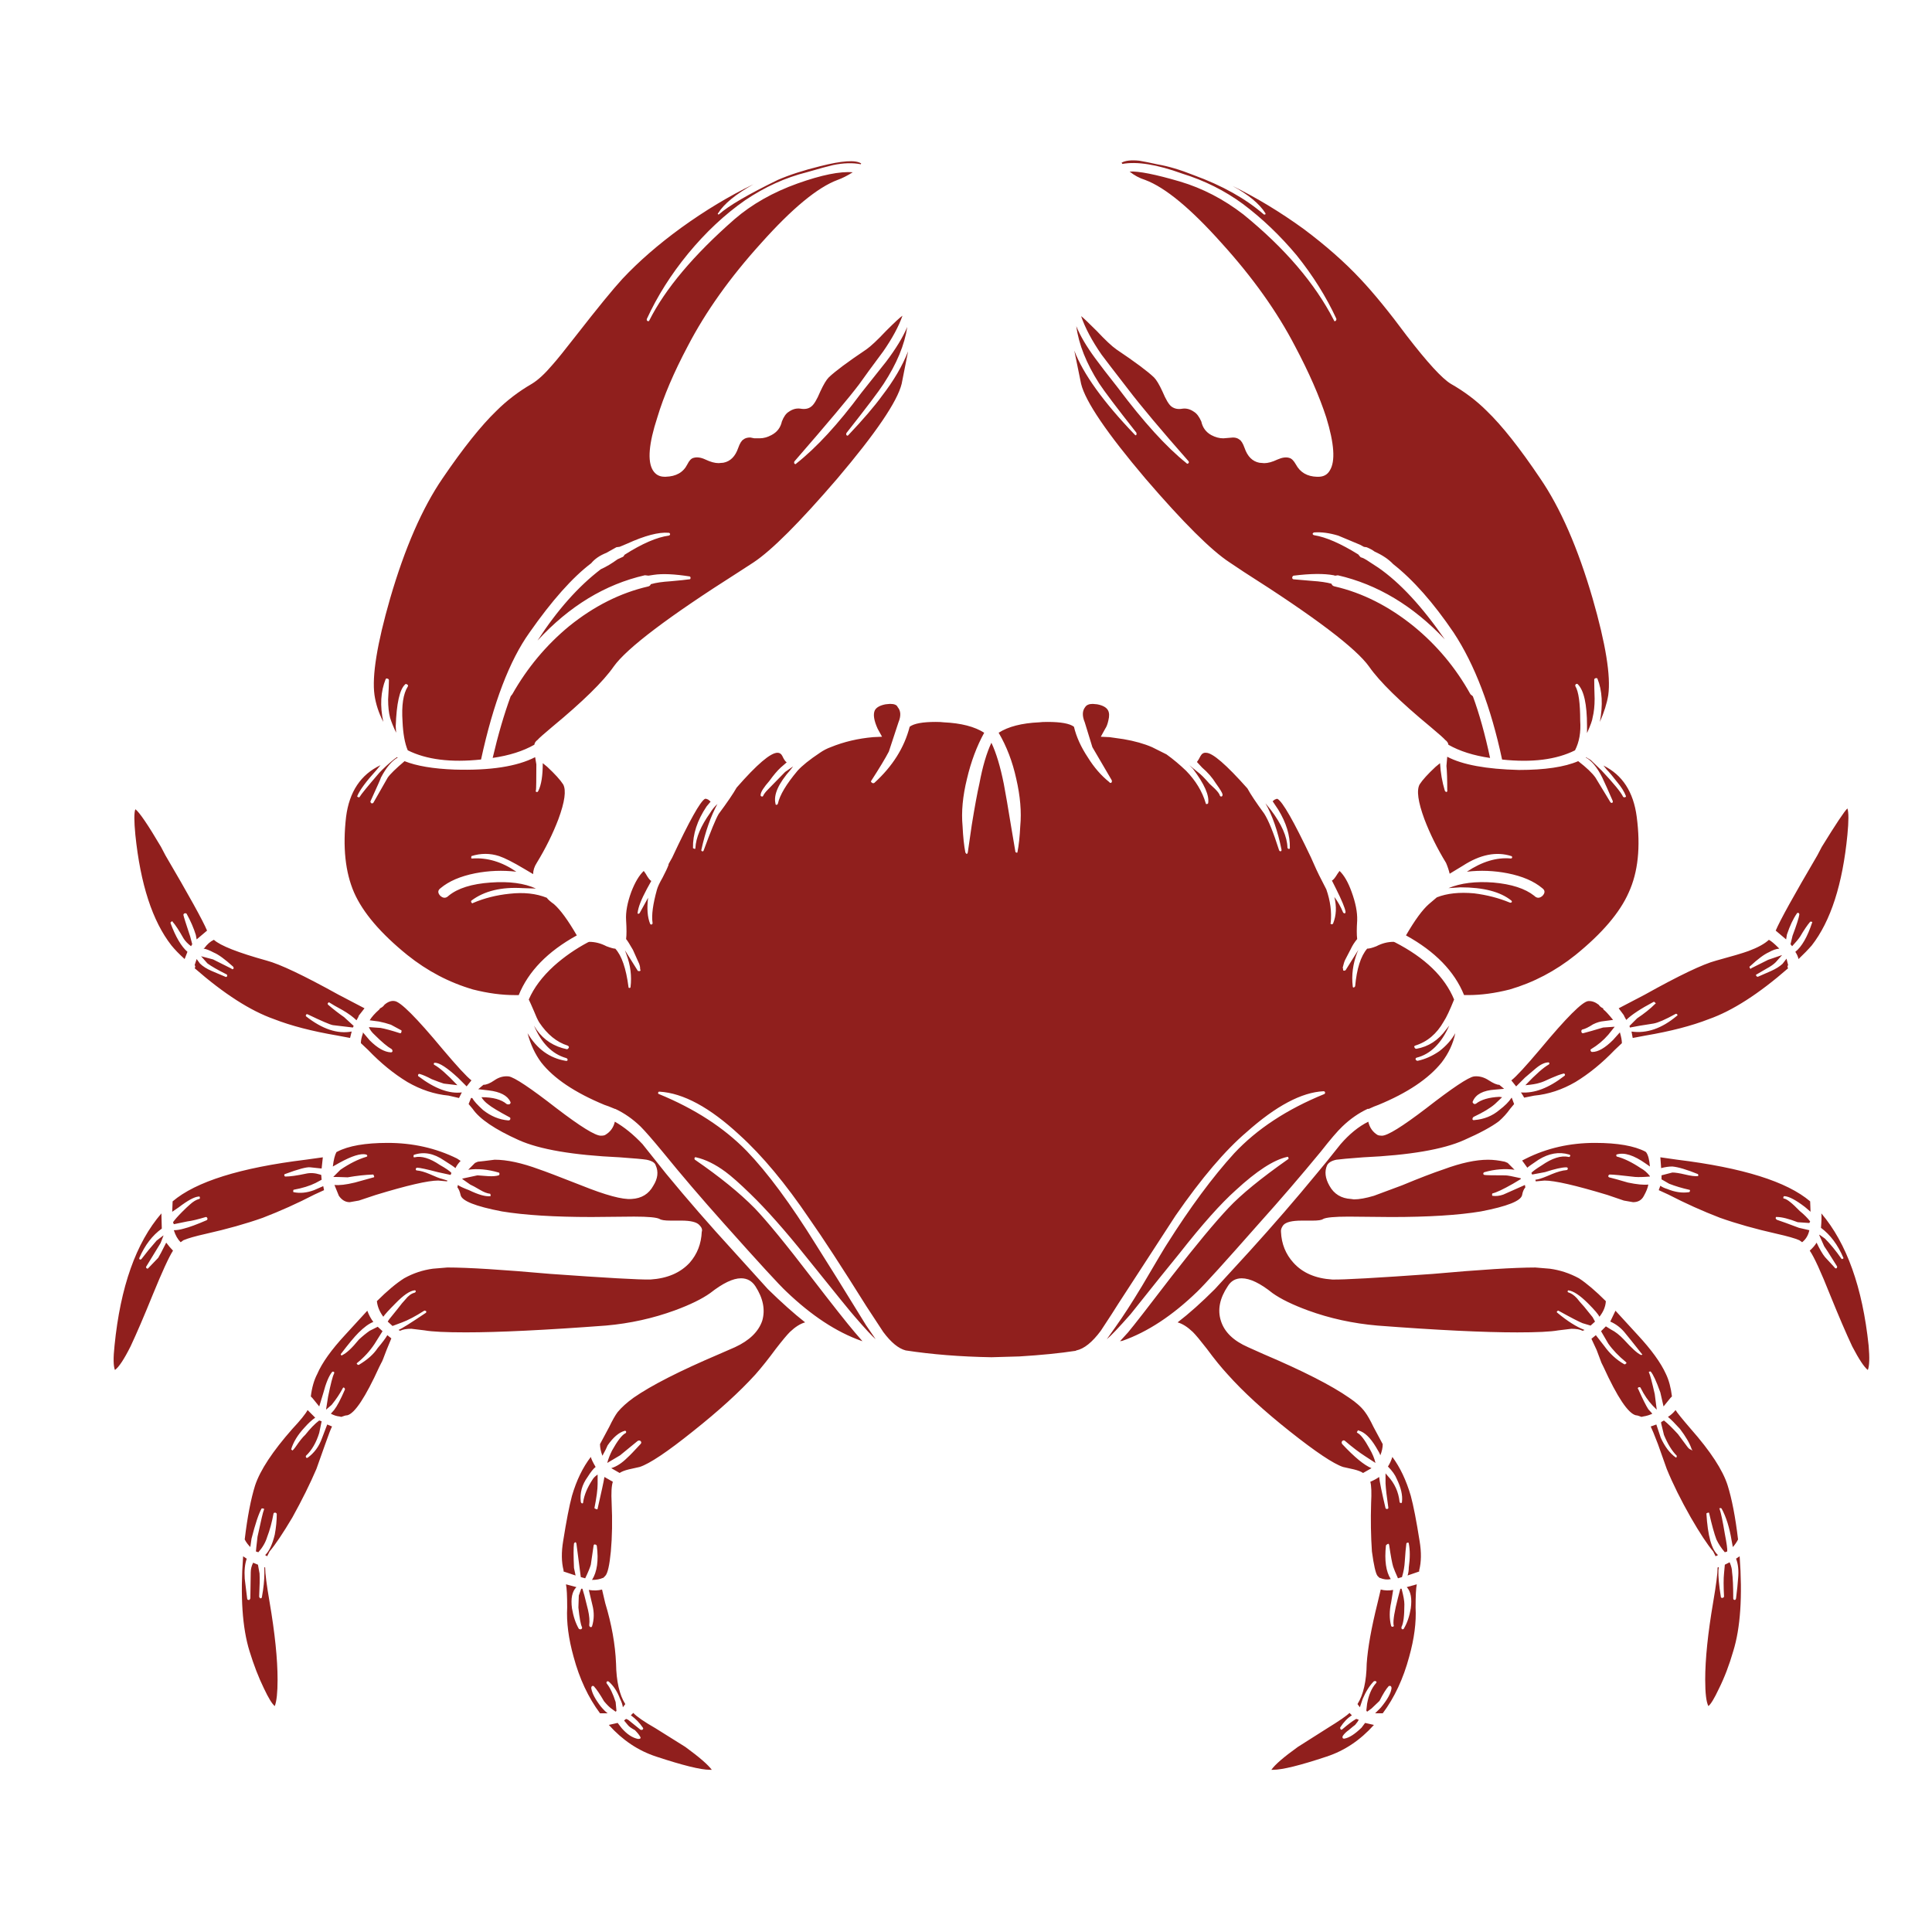 <?xml version="1.0" encoding="utf-8"?>
<!-- Generator: Adobe Illustrator 16.0.0, SVG Export Plug-In . SVG Version: 6.00 Build 0)  -->
<!DOCTYPE svg PUBLIC "-//W3C//DTD SVG 1.1//EN" "http://www.w3.org/Graphics/SVG/1.1/DTD/svg11.dtd">
<svg version="1.1" id="Layer_1" xmlns="http://www.w3.org/2000/svg" xmlns:xlink="http://www.w3.org/1999/xlink" x="0px" y="0px"
	 width="300px" height="300px" viewBox="0 0 300 300" enable-background="new 0 0 300 300" xml:space="preserve">
<g>
	<path fill-rule="evenodd" clip-rule="evenodd" fill="#901F1D" d="M174.156,25.263c0.58-0.331,1.492-0.435,2.737-0.311
		c0.746,0.126,1.678,0.311,2.8,0.561c1.7,0.291,3.585,0.85,5.658,1.679c4.438,1.618,8.067,3.649,10.887,6.097
		c0.04,0.04,0.123,0.04,0.248,0c0.041-0.083,0.041-0.145,0-0.188c-0.912-1.451-2.612-2.861-5.1-4.229
		c3.73,1.825,7.403,4.043,11.01,6.655c3.44,2.571,6.386,5.163,8.831,7.775c2.073,2.197,4.479,5.142,7.214,8.832
		c3.195,4.147,5.475,6.635,6.843,7.465c2.116,1.201,3.983,2.611,5.599,4.229c2.364,2.281,5.121,5.764,8.272,10.45
		c3.151,4.603,5.868,10.823,8.148,18.66c2.032,7.048,2.839,12.046,2.427,14.99c-0.208,1.286-0.644,2.676-1.306,4.167
		c0.496-2.612,0.373-4.851-0.375-6.717c-0.041-0.082-0.146-0.104-0.311-0.063c-0.125,0.042-0.187,0.124-0.187,0.248
		c0,0.707,0.022,1.681,0.062,2.924c0,1.119-0.104,2.095-0.311,2.923c-0.041,0.416-0.332,1.223-0.871,2.426v-1.12
		c0-3.358-0.476-5.515-1.431-6.468c-0.083-0.084-0.186-0.084-0.311,0c-0.084,0.083-0.104,0.185-0.063,0.311
		c0.498,0.829,0.746,2.612,0.746,5.35c0.127,1.783-0.145,3.315-0.807,4.603c-2.903,1.45-6.678,1.927-11.321,1.429
		c-1.742-8.168-4.251-14.741-7.525-19.716c-3.151-4.645-6.284-8.19-9.393-10.636c-0.705-0.747-1.66-1.39-2.862-1.929
		c-0.332-0.248-0.746-0.477-1.244-0.684l-0.434-0.063l-0.562-0.311c-1.783-0.745-2.923-1.223-3.421-1.431
		c-1.369-0.415-2.612-0.579-3.731-0.497c-0.084,0-0.166,0.061-0.25,0.185c0,0.126,0.084,0.208,0.25,0.25
		c1.823,0.29,4.104,1.285,6.842,2.985c0.123,0.166,0.249,0.312,0.372,0.436c0.333,0.082,0.768,0.311,1.307,0.683l1.433,0.934
		c3.357,2.323,6.799,6.034,10.323,11.134c-4.935-5.224-10.47-8.541-16.607-9.952l-0.435,0.062l-0.188-0.062
		c-1.534-0.291-3.627-0.27-6.28,0.062c-0.125,0.084-0.187,0.188-0.187,0.312c0,0.125,0.062,0.207,0.187,0.249
		c0.456,0.042,1.429,0.125,2.924,0.25c1.244,0.082,2.239,0.228,2.984,0.434c0.083,0.25,0.271,0.396,0.561,0.436
		c4.271,0.995,8.334,3.049,12.191,6.159c3.606,2.943,6.551,6.467,8.833,10.573l0.373,0.312c0.994,2.694,1.885,5.888,2.673,9.578
		c-2.569-0.373-4.727-1.057-6.469-2.051c-0.04-0.291-0.206-0.54-0.497-0.748c-0.209-0.248-0.953-0.913-2.238-1.99
		c-4.769-3.94-7.963-7.07-9.58-9.392c-2.032-2.861-8.499-7.755-19.405-14.679l-2.239-1.494c-2.86-1.866-7.217-6.198-13.063-12.999
		c-6.012-7.091-9.349-12.006-10.015-14.741l-1.056-5.164c1.367,3.608,4.498,7.962,9.392,13.062c0.123,0.124,0.206,0.124,0.25,0
		c0.04-0.083,0.04-0.186,0-0.31c-3.07-3.899-4.997-6.449-5.785-7.651c-1.99-3.11-3.173-6.075-3.546-8.894
		c0.581,1.451,1.556,3.11,2.923,4.976c0.789,1.078,1.97,2.612,3.546,4.604c3.98,5.307,7.526,9.205,10.638,11.693
		c0.083,0.125,0.184,0.125,0.311,0c0.084-0.083,0.084-0.186,0-0.311c-4.273-4.851-7.401-8.583-9.393-11.196
		c-2.28-2.944-3.649-4.727-4.106-5.349c-1.491-2.157-2.55-4.146-3.173-5.971c0.25,0.165,1.059,0.933,2.428,2.3
		c1.326,1.411,2.341,2.364,3.047,2.861c2.903,1.949,4.852,3.4,5.847,4.354c0.372,0.375,0.81,1.1,1.306,2.177
		c0.539,1.286,1.017,2.074,1.431,2.364c0.458,0.331,1.018,0.435,1.682,0.312c0.622-0.083,1.222,0.082,1.804,0.497
		c0.414,0.248,0.786,0.747,1.119,1.492c0.206,0.954,0.724,1.66,1.556,2.115c0.621,0.333,1.242,0.499,1.865,0.499l1.492-0.125
		c0.414,0,0.745,0.105,0.995,0.311c0.289,0.167,0.561,0.602,0.809,1.307c0.456,1.327,1.225,2.094,2.303,2.301l0.746,0.063
		c0.578,0,1.264-0.186,2.051-0.561c0.749-0.331,1.369-0.414,1.866-0.247c0.333,0.083,0.665,0.414,0.995,0.995
		c0.664,1.245,1.763,1.887,3.296,1.928h0.189c0.828,0,1.429-0.332,1.801-0.995c0.872-1.411,0.687-4.147-0.557-8.211
		c-1.078-3.317-2.695-7.007-4.853-11.071c-2.778-5.35-6.573-10.679-11.384-15.986c-4.81-5.39-8.771-8.665-11.879-9.827
		c-0.912-0.29-1.721-0.726-2.427-1.306c1.409-0.084,4.021,0.435,7.839,1.555c3.482,1.037,6.759,2.736,9.826,5.101
		c6.428,5.224,11.113,10.697,14.056,16.42c0.043,0.166,0.127,0.207,0.25,0.124c0.125-0.082,0.166-0.206,0.125-0.373
		c-1.576-3.399-3.629-6.675-6.158-9.828c-2.57-3.067-5.35-5.722-8.334-7.961c-2.82-2.074-5.974-3.649-9.454-4.727
		c-3.899-1.411-6.988-1.909-9.269-1.494L174.156,25.263z M130.058,27.939c-3.111,1.162-7.072,4.437-11.882,9.827
		c-4.81,5.308-8.603,10.637-11.382,15.986c-2.156,4.064-3.732,7.754-4.727,11.071c-1.328,4.064-1.554,6.801-0.686,8.211
		c0.416,0.663,1.016,0.995,1.805,0.995h0.187c1.615-0.042,2.737-0.684,3.359-1.928c0.29-0.581,0.601-0.912,0.934-0.995
		c0.538-0.167,1.16-0.084,1.865,0.247c0.787,0.375,1.47,0.561,2.053,0.561l0.746-0.063c1.078-0.207,1.845-0.974,2.301-2.301
		c0.25-0.706,0.519-1.141,0.811-1.307c0.246-0.206,0.6-0.311,1.056-0.311l0.623,0.125h0.87c0.581,0,1.181-0.166,1.803-0.499
		c0.872-0.455,1.411-1.161,1.617-2.115c0.29-0.746,0.645-1.244,1.057-1.492c0.583-0.415,1.183-0.581,1.806-0.497
		c0.705,0.124,1.264,0.02,1.678-0.312c0.417-0.29,0.892-1.078,1.429-2.364c0.5-1.077,0.934-1.802,1.308-2.177
		c0.995-0.954,2.943-2.404,5.847-4.354c0.704-0.497,1.721-1.451,3.048-2.861c1.328-1.326,2.176-2.115,2.551-2.363
		c-0.583,1.659-1.578,3.504-2.987,5.535c-1.701,2.282-2.943,3.981-3.732,5.102c-1.493,1.989-4.852,5.991-10.076,12.003
		c-0.042,0.126-0.042,0.229,0,0.311c0.123,0.125,0.228,0.125,0.311,0c3.151-2.488,6.509-6.136,10.076-10.947
		c0.789-0.995,2.073-2.611,3.857-4.851c1.534-2.032,2.634-3.836,3.296-5.412c-0.414,2.779-1.637,5.723-3.668,8.834
		c-0.747,1.16-2.676,3.711-5.785,7.649c-0.042,0.125-0.042,0.229,0,0.311c0.123,0.125,0.228,0.125,0.311,0
		c2.279-2.405,4.021-4.436,5.224-6.094c1.824-2.365,3.173-4.666,4.043-6.906l-0.995,5.04c-0.664,2.735-4.001,7.649-10.015,14.741
		c-5.847,6.801-10.179,11.133-13,12.999l-2.303,1.494c-10.905,6.924-17.374,11.818-19.405,14.679
		c-1.617,2.322-4.811,5.452-9.579,9.392c-1.286,1.077-2.033,1.742-2.239,1.99c-0.29,0.208-0.456,0.457-0.498,0.748
		c-1.742,0.995-3.898,1.678-6.469,2.051c0.831-3.565,1.764-6.758,2.798-9.578l0.25-0.312c2.322-4.106,5.266-7.63,8.832-10.573
		c3.856-3.11,7.941-5.164,12.254-6.159c0.207-0.041,0.353-0.166,0.434-0.373h0.063c0.704-0.208,1.701-0.354,2.986-0.436
		c1.41-0.124,2.404-0.229,2.985-0.312c0.083,0,0.123-0.082,0.123-0.249c0-0.083-0.04-0.145-0.123-0.187
		c-2.363-0.373-4.23-0.457-5.598-0.249l-0.81,0.124l-0.559-0.062c-6.18,1.411-11.735,4.791-16.67,10.139
		c3.067-4.727,6.344-8.417,9.826-11.072c0.833-0.373,1.701-0.892,2.614-1.555l0.684-0.311c0.165-0.042,0.291-0.166,0.375-0.373
		c2.735-1.742,5.036-2.737,6.903-2.986c0.123-0.041,0.186-0.124,0.186-0.248c-0.042-0.125-0.125-0.188-0.248-0.188
		c-1.534-0.124-3.67,0.436-6.408,1.68l-1.183,0.497l-0.496,0.063l-1.555,0.871c-1.037,0.415-1.824,0.953-2.362,1.616
		c-2.904,2.198-6.097,5.785-9.581,10.762c-3.11,4.354-5.619,10.927-7.526,19.716c-4.686,0.499-8.481,0.021-11.382-1.429
		c-0.456-1.079-0.727-2.573-0.81-4.48c-0.165-2.487,0.104-4.292,0.81-5.411c0.083-0.125,0.062-0.228-0.062-0.311
		c-0.166-0.125-0.291-0.125-0.374,0c-0.831,0.788-1.306,2.944-1.431,6.47l0.062,0.995c-0.413-0.871-0.724-1.638-0.932-2.303
		c-0.208-0.787-0.311-1.74-0.311-2.861c0.081-1.326,0.125-2.321,0.125-2.985c0-0.125-0.083-0.207-0.25-0.249
		c-0.083-0.042-0.167-0.021-0.25,0.062c-0.787,1.949-0.912,4.167-0.373,6.656c-0.705-1.368-1.161-2.756-1.368-4.167
		c-0.414-2.943,0.395-7.941,2.426-14.99c2.282-7.837,4.997-14.058,8.148-18.66c3.192-4.686,5.971-8.169,8.334-10.45
		c1.617-1.617,3.462-3.028,5.535-4.229c0.956-0.581,2.012-1.556,3.173-2.925c0.705-0.788,1.928-2.301,3.668-4.541
		c3.361-4.313,5.765-7.256,7.218-8.832c2.529-2.695,5.555-5.329,9.081-7.899c3.73-2.695,7.484-4.955,11.257-6.78
		c-2.737,1.534-4.563,3.027-5.474,4.478c-0.083,0.043-0.083,0.104,0,0.188c0.042,0.04,0.083,0.04,0.125,0
		c1.492-1.327,4.541-3.111,9.143-5.35c1.825-0.789,4.001-1.494,6.53-2.116c3.401-0.871,5.538-1.015,6.408-0.434l-0.062,0.124
		c-1.245-0.25-2.676-0.208-4.292,0.124c-0.748,0.167-2.115,0.539-4.105,1.12c-3.318,0.83-6.51,2.28-9.581,4.354
		c-3.151,2.197-6.094,4.955-8.832,8.272c-2.653,3.234-4.788,6.614-6.407,10.137c-0.04,0.126-0.018,0.229,0.065,0.312
		c0.165,0.083,0.268,0.063,0.31-0.062c2.487-4.935,6.905-10.18,13.249-15.737c2.693-2.321,5.95-4.167,9.765-5.535
		c3.732-1.328,6.594-1.908,8.583-1.742C131.549,27.296,130.762,27.689,130.058,27.939z M84.963,119.063
		c1.202,1.119,2.03,2.03,2.486,2.737c0.5,0.912,0.25,2.715-0.745,5.411c-0.872,2.28-1.99,4.541-3.359,6.78
		c-0.373,0.581-0.559,1.161-0.559,1.741l-1.368-0.809c-1.742-1.038-3.05-1.701-3.918-1.991c-1.411-0.456-2.842-0.456-4.292,0
		c-0.083,0.291-0.042,0.416,0.125,0.375c2.323-0.166,4.602,0.518,6.842,2.051c-2.156-0.248-4.292-0.164-6.407,0.25
		c-2.279,0.455-4.063,1.223-5.35,2.3c-0.456,0.332-0.476,0.728-0.062,1.182c0.456,0.417,0.892,0.417,1.306,0
		c1.409-1.161,3.587-1.845,6.531-2.051c2.862-0.208,5.205,0.104,7.028,0.933l-2.052-0.063c-3.317-0.206-5.971,0.437-7.961,1.93
		c-0.083,0.083-0.083,0.187,0,0.311c0.083,0.124,0.165,0.145,0.248,0.063c1.742-0.747,3.629-1.224,5.661-1.432
		c2.198-0.249,4.126-0.041,5.785,0.622c0.165,0.249,0.54,0.581,1.12,0.995c0.995,0.872,2.176,2.488,3.545,4.852
		c-4.52,2.488-7.525,5.578-9.02,9.268h-0.623c-2.031,0-4.188-0.29-6.469-0.871c-3.69-1.076-7.091-2.86-10.199-5.349
		c-4.148-3.359-6.905-6.593-8.274-9.703c-1.368-3.152-1.784-7.071-1.243-11.756c0.498-3.898,2.281-6.573,5.35-8.024l-0.623,0.747
		c-1.617,1.784-2.612,3.13-2.985,4.043c-0.043,0.084,0.02,0.146,0.185,0.187c0.083,0.041,0.146,0.021,0.188-0.063
		c0.207-0.373,1.223-1.616,3.046-3.732c0.622-0.663,1.389-1.369,2.303-2.115l0.436-0.311l0.123,0.063
		c-0.912,0.498-1.784,1.534-2.612,3.11c0,0.082-0.54,1.306-1.618,3.669c-0.042,0.083,0,0.188,0.125,0.312
		c0.125,0.042,0.228,0.021,0.312-0.062l2.237-3.919c0.374-0.54,1.245-1.389,2.612-2.55c1.867,0.745,4.459,1.182,7.775,1.306
		c5.518,0.166,9.684-0.477,12.504-1.929l0.187,1.12c0,2.404-0.02,3.753-0.063,4.043c-0.083,0.124-0.04,0.207,0.125,0.248
		c0.083,0.042,0.166-0.021,0.25-0.186c0.456-0.913,0.684-2.344,0.684-4.292L84.963,119.063z M100.264,135.669
		c0.373,0.663,0.662,1.038,0.87,1.12l-0.686,1.245c-0.869,1.616-1.346,2.84-1.429,3.669c-0.042,0.083-0.022,0.145,0.062,0.187
		c0.125,0,0.208-0.042,0.25-0.124l1.306-2.364c-0.206,1.66-0.105,3.006,0.311,4.043c0.042,0.082,0.104,0.125,0.187,0.125
		c0.166-0.042,0.228-0.146,0.187-0.311c-0.167-1.162,0.062-2.862,0.684-5.101c0.125-0.456,0.416-1.078,0.872-1.866
		c0.456-0.872,0.767-1.535,0.934-1.99v-0.126l0.559-0.995c2.654-5.68,4.354-8.729,5.1-9.143h0.188l0.311,0.124l0.373,0.311
		l-0.622,0.748c-1.451,2.156-2.157,4.312-2.115,6.468c0.248,0.167,0.374,0.167,0.374,0c0.082-1.617,0.849-3.441,2.299-5.473
		c0.292-0.499,0.664-0.953,1.12-1.369c-1.036,1.908-1.865,4.272-2.487,7.091c-0.042,0.125,0,0.208,0.125,0.249
		c0.123,0.042,0.207-0.021,0.248-0.187c1.079-2.943,1.847-4.809,2.303-5.598c1.326-1.782,2.258-3.151,2.798-4.104
		c3.151-3.607,5.266-5.411,6.344-5.411c0.333,0,0.579,0.165,0.745,0.496c0.25,0.54,0.478,0.872,0.684,0.997l-0.932,0.808
		c-0.539,0.498-1.12,1.183-1.742,2.053c-0.87,0.995-1.328,1.7-1.368,2.115c-0.042,0.166,0,0.269,0.123,0.311
		c0.125,0.041,0.208,0.021,0.25-0.063c0.125-0.291,0.372-0.622,0.745-0.995l2.676-2.737l1.243-0.87l-0.373,0.498
		c-1.906,2.156-2.695,3.918-2.362,5.287c0,0.125,0.042,0.187,0.123,0.187c0.126,0,0.21-0.063,0.25-0.187
		c0.29-1.327,1.306-3.027,3.048-5.101c0.704-0.788,1.865-1.721,3.482-2.798c0.54-0.373,1.1-0.663,1.681-0.872
		c2.032-0.829,4.229-1.347,6.594-1.554l1.368-0.063l-0.684-1.244c-0.581-1.286-0.727-2.239-0.436-2.861
		c0.248-0.457,0.809-0.768,1.681-0.933l0.684-0.063c0.662,0,1.056,0.167,1.181,0.499c0.498,0.581,0.539,1.368,0.125,2.364
		l-1.494,4.54c-0.539,1.038-1.451,2.55-2.735,4.542c-0.084,0.082-0.044,0.186,0.123,0.311c0.124,0.083,0.249,0.083,0.372,0
		c2.822-2.571,4.646-5.475,5.474-8.708c0.664-0.499,2.012-0.747,4.045-0.747c0.54,0,0.952,0.021,1.243,0.063
		c2.696,0.124,4.789,0.663,6.283,1.617c-1.162,2.115-2.053,4.498-2.674,7.153c-0.665,2.694-0.893,5.141-0.685,7.338
		c0.083,1.702,0.228,3.069,0.437,4.107c0.166,0.29,0.289,0.29,0.373,0l0.622-4.292c0.456-2.819,0.851-4.956,1.181-6.407
		c0.498-2.653,1.121-4.768,1.865-6.344c0.748,1.576,1.39,3.711,1.929,6.406c0.291,1.534,0.667,3.711,1.122,6.53l0.684,4.043
		c0.206,0.126,0.312,0.126,0.312,0c0.206-1.036,0.351-2.383,0.435-4.043c0.207-2.197,0-4.644-0.623-7.338
		c-0.578-2.655-1.493-5.038-2.735-7.153c1.492-0.954,3.586-1.494,6.281-1.617c0.291-0.042,0.728-0.063,1.306-0.063
		c2.074,0,3.442,0.248,4.106,0.747c0.373,1.576,1.099,3.172,2.177,4.79c0.953,1.534,2.054,2.799,3.298,3.793
		c0.082,0.125,0.185,0.166,0.311,0.125c0.123-0.125,0.145-0.27,0.063-0.436l-2.985-5.1l-1.184-3.855
		c-0.414-0.996-0.394-1.784,0.063-2.364c0.207-0.332,0.602-0.499,1.183-0.499l0.684,0.063c0.871,0.165,1.432,0.477,1.68,0.933
		c0.207,0.373,0.227,0.89,0.061,1.555c-0.123,0.58-0.289,1.016-0.496,1.306l-0.685,1.244l1.369,0.063
		c0.04,0,0.767,0.103,2.176,0.311c1.701,0.291,3.173,0.705,4.416,1.244l2.24,1.12c1.038,0.746,2.053,1.597,3.048,2.55
		c1.492,1.535,2.509,3.213,3.048,5.038c0,0.083,0.04,0.124,0.123,0.124c0.126,0,0.208-0.041,0.249-0.124
		c0.209-1.202-0.578-2.986-2.362-5.348l-0.561-0.561l1.307,1.057c0.455,0.332,1.056,0.933,1.806,1.804l0.867,0.809
		c0.416,0.414,0.666,0.746,0.748,0.995c0.041,0.167,0.146,0.228,0.311,0.187c0.083-0.042,0.125-0.146,0.125-0.311
		c-0.042-0.249-0.395-0.829-1.057-1.742c-0.539-0.871-1.244-1.679-2.116-2.426l-0.807-0.871c0.164-0.208,0.351-0.518,0.559-0.934
		c0.208-0.372,0.497-0.538,0.87-0.496c0.994,0,3.132,1.845,6.408,5.535c0.496,0.913,1.367,2.219,2.612,3.918
		c0.661,1.038,1.431,2.924,2.3,5.66c0.042,0.125,0.125,0.187,0.25,0.187c0.123-0.041,0.166-0.144,0.123-0.31
		c-0.578-2.862-1.409-5.246-2.487-7.154l0.809,0.995c1.7,2.24,2.572,4.21,2.612,5.91c0.041,0.125,0.125,0.187,0.25,0.187
		c0.083,0,0.123-0.063,0.123-0.187c0.041-1.907-0.56-3.877-1.803-5.91l-0.871-1.306l0.311-0.248l0.312-0.124h0.123
		c0.788,0.414,2.531,3.462,5.225,9.143l0.499,1.121c0.373,0.871,0.994,2.136,1.867,3.793c0.622,1.784,0.849,3.504,0.684,5.163
		c-0.083,0.124-0.044,0.207,0.123,0.248c0.083,0.042,0.167,0,0.249-0.124c0.498-1.244,0.561-2.611,0.188-4.105
		c0.539,0.705,0.994,1.514,1.369,2.426c0.083,0.083,0.164,0.124,0.247,0.124c0.084-0.041,0.125-0.124,0.125-0.249
		c-0.083-0.581-0.581-1.783-1.494-3.607l-0.622-1.244c0.209-0.084,0.499-0.436,0.871-1.058l0.312-0.435
		c0.706,0.664,1.328,1.741,1.867,3.234c0.622,1.701,0.912,3.171,0.87,4.416v0.063c-0.083,1.244-0.083,2.197,0,2.861
		c-0.415,0.496-0.747,1.015-0.995,1.554l-0.872,1.679c-0.123,0.249-0.247,0.643-0.372,1.182c0,0.124,0.02,0.188,0.063,0.188
		c-0.044,0.206,0,0.31,0.122,0.31h0.063l0.187-0.063l1.99-3.172l-0.187,0.436c-0.663,1.742-0.892,3.483-0.687,5.224
		c0,0.126,0.045,0.188,0.127,0.188s0.165-0.062,0.248-0.188c0.248-2.735,0.87-4.686,1.866-5.846c0.332,0,0.81-0.125,1.432-0.374
		c0.868-0.456,1.763-0.685,2.674-0.685l0.187,0.063c4.686,2.405,7.755,5.371,9.206,8.895c-0.664,1.659-1.203,2.801-1.617,3.422
		c-1.078,1.906-2.551,3.15-4.418,3.731c-0.166,0.083-0.206,0.167-0.123,0.25c0.04,0.164,0.146,0.249,0.312,0.249
		c1.867-0.332,3.399-1.328,4.603-2.986l0.497-0.622c-1.243,2.778-2.924,4.437-5.038,4.976c-0.167,0.041-0.228,0.145-0.187,0.311
		c0.082,0.124,0.187,0.188,0.311,0.188c1.16-0.248,2.282-0.747,3.36-1.493c1.078-0.829,1.906-1.763,2.485-2.798
		c-0.33,1.616-1.035,3.129-2.112,4.539c-2.034,2.531-5.309,4.729-9.827,6.594c-0.374,0.125-0.872,0.332-1.495,0.623h-0.186
		c-1.409,0.662-2.716,1.576-3.918,2.734c-0.748,0.707-1.865,2.012-3.36,3.92c-3.108,3.773-6.302,7.486-9.578,11.133
		c-5.224,5.93-8.417,9.455-9.579,10.574c-3.856,3.732-7.733,6.283-11.631,7.65l-0.373,0.063l1.244-1.369
		c0.87-1.035,3.13-3.938,6.778-8.705c3.774-4.854,6.717-8.398,8.833-10.637c1.949-2.074,5.02-4.582,9.205-7.527
		c0.126-0.041,0.145-0.146,0.063-0.311c-0.042-0.084-0.104-0.105-0.187-0.063c-2.073,0.455-4.729,2.178-7.963,5.162
		c-2.321,2.072-5.225,5.33-8.707,9.768c-1.7,2.07-4.249,5.244-7.65,9.516c-1.867,2.113-3.09,3.4-3.671,3.855l1.37-1.928
		c1.161-1.617,2.529-3.732,4.104-6.344c2.364-4.023,3.648-6.18,3.854-6.469c3.609-5.723,7.091-10.43,10.451-14.121
		c3.525-3.773,8.188-6.84,13.996-9.205c0.081-0.041,0.123-0.104,0.123-0.186c0-0.166-0.083-0.25-0.25-0.25
		c-3.398,0.166-7.38,2.281-11.94,6.344c-3.316,2.82-6.989,7.133-11.01,12.938l-8.896,13.686c-0.455,0.746-1.367,2.156-2.736,4.229
		c-1.326,1.783-2.591,2.799-3.794,3.049l-0.125,0.063c-2.447,0.375-5.349,0.664-8.706,0.869c-2.862,0.084-4.313,0.125-4.357,0.125
		c-4.807-0.082-9.245-0.436-13.31-1.057c-1.118-0.291-2.279-1.244-3.482-2.861c-1.286-1.947-2.156-3.275-2.612-3.982
		c-3.815-6.094-6.76-10.613-8.833-13.559c-3.73-5.516-7.359-9.869-10.883-13.059c-4.604-4.273-8.752-6.514-12.44-6.721
		c-0.125,0-0.187,0.063-0.187,0.188c-0.043,0.082,0,0.145,0.123,0.186c5.558,2.281,10.098,5.225,13.622,8.834
		c3.234,3.357,6.822,8.209,10.76,14.553c1.744,2.736,4.334,6.904,7.775,12.504l1.495,2.176c-0.539-0.455-1.598-1.598-3.173-3.42
		c-0.498-0.539-3.026-3.648-7.587-9.33c-3.318-4.146-6.221-7.424-8.708-9.828c-1.617-1.574-2.903-2.717-3.857-3.42
		c-1.576-1.162-3.09-1.91-4.541-2.24c-0.123-0.041-0.206-0.021-0.25,0.063c-0.04,0.166-0.02,0.268,0.062,0.311
		c3.857,2.654,6.946,5.162,9.27,7.525c1.907,1.992,4.83,5.559,8.77,10.699c3.318,4.313,5.577,7.174,6.781,8.582l1.181,1.369
		l-0.187-0.063c-3.857-1.367-7.733-3.918-11.632-7.65c-1.035-0.953-4.27-4.479-9.703-10.574c-3.483-3.896-6.654-7.607-9.516-11.133
		c-1.576-1.908-2.717-3.213-3.422-3.92c-1.201-1.158-2.507-2.072-3.918-2.734h-0.062c-0.789-0.332-1.328-0.541-1.618-0.623
		c-4.602-1.908-7.878-4.105-9.826-6.594c-0.955-1.285-1.661-2.799-2.117-4.539c1.451,2.445,3.423,3.876,5.91,4.291
		c0.165,0.042,0.27,0,0.311-0.125c0-0.165-0.083-0.27-0.25-0.311c-2.155-0.623-3.815-2.301-4.977-5.038l0.436,0.684
		c1.12,1.575,2.675,2.57,4.666,2.987c0.125,0,0.228-0.084,0.311-0.25c0.04-0.124-0.021-0.229-0.186-0.312
		c-1.7-0.539-3.171-1.741-4.416-3.608c-0.249-0.414-0.519-0.994-0.81-1.74c-0.373-0.871-0.643-1.473-0.807-1.805
		c0.787-1.824,2.094-3.564,3.918-5.225c1.576-1.409,3.337-2.632,5.286-3.669l0.188-0.063c0.912,0,1.801,0.229,2.674,0.685
		c0.664,0.249,1.12,0.374,1.368,0.374c0.995,1.078,1.678,3.068,2.053,5.972c0,0.082,0.041,0.124,0.125,0.124
		c0.123,0,0.187-0.042,0.187-0.124c0.208-1.701,0-3.38-0.621-5.038l-0.25-0.686l1.99,3.173c0,0.042,0.083,0.063,0.25,0.063h0.062
		c0.083-0.042,0.123-0.083,0.123-0.125c0-0.083-0.018-0.124-0.062-0.124c0-0.083,0-0.145,0-0.187c0-0.29-0.103-0.644-0.311-1.058
		l-0.807-1.804c-0.499-0.871-0.85-1.43-1.06-1.678c0.083-0.623,0.083-1.597,0-2.925c-0.081-1.245,0.188-2.715,0.811-4.416
		c0.579-1.493,1.223-2.57,1.929-3.234L100.264,135.669z M224.725,117.507c2.364,1.244,6.075,1.928,11.135,2.052
		c4.023,0,7.091-0.456,9.204-1.368c1.286,0.995,2.178,1.845,2.676,2.55l2.301,3.793c0.083,0.126,0.187,0.167,0.312,0.126
		c0.083-0.083,0.104-0.188,0.063-0.311c-0.663-1.534-1.202-2.737-1.616-3.608c-0.789-1.576-1.64-2.612-2.552-3.11v-0.063
		l0.746,0.435l1.681,1.618c1.908,2.031,3.026,3.4,3.359,4.104c0.083,0.083,0.184,0.104,0.311,0.063
		c0.123-0.042,0.165-0.103,0.123-0.187c-0.25-0.663-0.705-1.389-1.368-2.177c-0.705-0.913-1.244-1.555-1.616-1.927l-0.5-0.623
		c2.945,1.452,4.668,4.105,5.165,7.962c0.62,4.686,0.206,8.604-1.245,11.756c-1.369,3.109-4.126,6.344-8.272,9.703
		c-3.111,2.488-6.509,4.272-10.201,5.349c-2.28,0.581-4.437,0.871-6.469,0.871h-0.622c-1.492-3.69-4.499-6.78-9.019-9.268
		c1.368-2.364,2.552-3.98,3.547-4.852l1.242-1.056c1.576-0.622,3.505-0.83,5.785-0.622c1.99,0.249,3.835,0.725,5.535,1.431
		c0.125,0.042,0.229,0.021,0.313-0.063c0.041-0.083,0.02-0.165-0.064-0.248c-1.7-1.369-4.33-2.054-7.897-2.054l-1.867,0.124
		c1.908-0.787,4.229-1.077,6.967-0.869c2.819,0.248,4.936,0.933,6.344,2.051c0.416,0.417,0.851,0.417,1.306,0
		c0.416-0.455,0.395-0.85-0.061-1.182c-1.284-1.077-3.068-1.845-5.35-2.3c-2.114-0.414-4.229-0.498-6.344-0.25
		c2.362-1.576,4.646-2.259,6.842-2.051c0.082,0,0.145-0.042,0.186-0.125c0-0.165-0.041-0.249-0.125-0.249
		c-2.32-0.746-4.83-0.248-7.524,1.494l-2.052,1.244c-0.127-0.539-0.312-1.098-0.561-1.679c-1.368-2.24-2.489-4.5-3.358-6.78
		c-0.996-2.695-1.244-4.499-0.746-5.411c0.455-0.707,1.285-1.618,2.487-2.737l0.684-0.56c0.082,1.492,0.332,2.922,0.746,4.292
		c0.084,0.124,0.165,0.186,0.248,0.186c0.125-0.041,0.167-0.146,0.125-0.312c0-1.658-0.041-2.901-0.125-3.732L224.725,117.507z
		 M279.523,145.435c-0.248,0.374-0.664,0.87-1.243,1.493l-0.249-0.311l0.311-1.306c0.622-1.658,0.974-2.758,1.057-3.296
		c0-0.125-0.04-0.208-0.123-0.249c-0.127-0.042-0.208-0.021-0.25,0.062c-0.58,0.831-1.098,1.928-1.555,3.297l-0.123,0.747
		l-1.618-1.368c0.662-1.576,2.819-5.475,6.47-11.694l0.684-1.306c2.198-3.567,3.524-5.556,3.979-5.971
		c0.208,0.579,0.208,1.949,0,4.105c-0.746,7.671-2.591,13.394-5.535,17.167c-0.58,0.663-1.266,1.368-2.052,2.115
		c-0.083-0.373-0.25-0.747-0.499-1.12c0.994-0.788,1.867-2.301,2.611-4.541c0.044-0.083,0.022-0.125-0.061-0.125
		c-0.123-0.042-0.207-0.042-0.248,0C280.622,143.672,280.104,144.439,279.523,145.435z M26.619,143.133
		c-0.124,0.042-0.167,0.125-0.124,0.249c0.788,2.115,1.658,3.588,2.611,4.417l-0.436,1.12c-0.83-0.747-1.513-1.452-2.052-2.115
		c-2.944-3.773-4.811-9.497-5.599-17.167c-0.207-2.156-0.207-3.483,0-3.981c0.622,0.455,1.95,2.405,3.981,5.847l0.684,1.306
		c3.65,6.22,5.806,10.119,6.469,11.694l-1.617,1.368l-0.125-0.684c-0.332-1.079-0.809-2.177-1.431-3.297
		c-0.083-0.083-0.188-0.104-0.312-0.063c-0.124,0.042-0.186,0.124-0.186,0.25c0.042,0.249,0.393,1.368,1.057,3.358l0.312,1.182
		l-0.188,0.311c-0.538-0.414-0.933-0.829-1.181-1.245c-0.705-1.244-1.266-2.093-1.68-2.55
		C26.763,143.009,26.702,143.009,26.619,143.133z M54.796,159.554l-3.111-0.372c-0.456-0.084-1.762-0.643-3.918-1.681
		c-0.083-0.042-0.167-0.021-0.25,0.063c-0.04,0.123-0.04,0.205,0,0.248c2.529,1.99,4.894,2.777,7.091,2.363l-0.25,0.996l-1.99-0.375
		c-3.896-0.662-7.174-1.513-9.827-2.549c-3.648-1.285-7.754-3.919-12.315-7.9c0.124-0.166,0.124-0.332,0-0.497l0.311-0.933
		l0.498,0.684c0.456,0.456,1.078,0.85,1.865,1.182c0.457,0.206,1.141,0.496,2.054,0.871c0.124,0.082,0.228,0.062,0.311-0.063
		c0.041-0.165,0-0.269-0.125-0.312c-1.327-0.663-2.302-1.222-2.923-1.678l-0.995-1.12l1.866,0.497l2.861,1.432
		c0.083,0.124,0.188,0.124,0.312,0c0.041-0.084,0.021-0.188-0.063-0.312c-1.286-1.162-2.281-1.887-2.986-2.177
		c-0.705-0.375-1.244-0.581-1.617-0.622l0.125-0.063c0.456-0.622,0.953-1.057,1.492-1.305c0.995,0.912,3.732,1.99,8.211,3.234
		c2.032,0.538,5.744,2.301,11.135,5.288l4.042,2.113l-0.871,1.119l-0.063,0.125v0.063l-0.311,0.559
		c-0.496-0.496-1.202-1.016-2.113-1.555c-0.995-0.539-1.679-0.934-2.053-1.181c-0.125-0.085-0.208-0.063-0.248,0.062
		c-0.083,0.041-0.083,0.123,0,0.25c0.868,0.745,1.7,1.389,2.487,1.928c0.829,0.746,1.326,1.202,1.492,1.368L54.796,159.554z
		 M56.35,160.301l1.057,1.243c1.203,1.203,2.303,1.825,3.297,1.866c0.123,0,0.207-0.063,0.248-0.187c0-0.124-0.042-0.228-0.125-0.31
		c-0.662-0.374-1.555-1.121-2.674-2.24c-0.414-0.373-0.705-0.768-0.872-1.183l1.806,0.124c0.705,0.126,1.7,0.395,2.984,0.811
		c0.167,0.041,0.25-0.021,0.25-0.188c0.083-0.166,0.04-0.27-0.125-0.312l-1.493-0.808c-0.622-0.208-1.245-0.375-1.867-0.498
		l-1.431-0.188c0.291-0.496,0.787-1.057,1.492-1.679l0.127-0.187c0.289-0.124,0.517-0.311,0.684-0.559
		c0.539-0.457,1.056-0.643,1.554-0.561c0.914,0.082,3.399,2.57,7.464,7.465c2.239,2.652,3.732,4.271,4.479,4.85l-0.747,0.934
		l-1.306-1.307c-1.701-1.576-2.902-2.362-3.607-2.362c-0.125,0-0.188,0.062-0.188,0.186c0,0.041,0.021,0.083,0.063,0.126
		c0.787,0.414,1.992,1.471,3.609,3.172l-2.116-0.25c-0.415-0.125-1.035-0.352-1.867-0.684c-0.787-0.416-1.408-0.684-1.865-0.809
		c-0.125-0.041-0.208,0-0.248,0.125c-0.042,0.123-0.022,0.205,0.062,0.248c2.528,1.908,4.769,2.736,6.718,2.488l-0.436,0.871
		l-1.618-0.373c-2.198-0.209-4.333-0.912-6.406-2.115c-2.116-1.285-4.148-2.944-6.096-4.977l-1.12-1.057
		c0-0.416,0.103-0.913,0.311-1.494V160.301z M76.75,167.764c0.706-0.496,1.453-0.703,2.24-0.621
		c0.872,0.125,3.359,1.783,7.464,4.977c3.69,2.818,5.974,4.229,6.841,4.229c0.333,0,0.561-0.041,0.686-0.121
		c0.787-0.459,1.286-1.143,1.493-2.055c1.451,0.828,2.883,1.99,4.291,3.482l3.671,4.602c3.276,3.98,6.76,7.982,10.45,12.006
		c2.779,3.066,4.561,5.039,5.348,5.908c2.116,2.072,4.045,3.795,5.785,5.164c-0.745,0.205-1.534,0.703-2.363,1.492
		c-0.456,0.455-1.183,1.326-2.178,2.611c-1.162,1.576-2.218,2.904-3.171,3.98c-2.448,2.697-5.682,5.641-9.703,8.834
		c-3.982,3.193-6.739,5.037-8.273,5.535l-1.679,0.375c-0.664,0.164-1.142,0.352-1.433,0.559l-1.304-0.748
		c0.829-0.248,1.659-0.787,2.487-1.615c0.333-0.291,1.017-0.994,2.051-2.117c0.167-0.166,0.167-0.33,0-0.496
		c-0.123-0.084-0.268-0.084-0.434,0l-2.737,2.24l-1.99,1.18c0.164-0.621,0.414-1.264,0.747-1.928
		c0.829-1.492,1.512-2.383,2.051-2.674c0.123-0.041,0.167-0.145,0.123-0.311c-0.081-0.084-0.164-0.104-0.246-0.064
		c-0.872,0.25-1.744,0.996-2.614,2.242c-0.125,0.33-0.395,0.871-0.809,1.617c-0.25-0.664-0.373-1.264-0.373-1.807l1.431-2.672
		c0.498-1.037,0.932-1.803,1.306-2.301c0.621-0.748,1.451-1.496,2.487-2.24c2.737-1.906,7.175-4.168,13.311-6.779l2.426-1.059
		c2.239-1.037,3.649-2.406,4.229-4.105c0.497-1.701,0.146-3.482-1.057-5.35c-0.541-0.828-1.286-1.244-2.24-1.244
		c-1.245,0-2.84,0.77-4.79,2.303c-1.286,0.912-3.109,1.803-5.472,2.674c-3.401,1.244-6.968,2.033-10.698,2.363
		c-9.415,0.705-16.67,1.057-21.771,1.057c-3.11,0-5.244-0.104-6.406-0.311l-2.053-0.248c-0.747,0-1.326,0.104-1.742,0.311
		l-0.248-0.123c0.498-0.209,1.887-1.078,4.167-2.613c0.127-0.041,0.166-0.145,0.127-0.311c-0.127-0.082-0.23-0.104-0.312-0.064
		c-1.37,0.873-2.509,1.473-3.422,1.807l-1.493,0.559l-0.747-0.684l0.25-0.373l1.306-1.619c0.5-0.662,0.892-1.137,1.183-1.43
		c0.456-0.58,0.932-0.934,1.429-1.057c0.125-0.043,0.188-0.123,0.188-0.248c0-0.084-0.063-0.125-0.188-0.125
		c-0.745,0.082-1.74,0.766-2.985,2.053c-0.995,0.996-1.617,1.68-1.867,2.051c-0.579-0.787-0.912-1.594-0.995-2.424
		c1.577-1.576,2.985-2.758,4.229-3.547c1.411-0.787,2.901-1.283,4.479-1.492l2.24-0.186c3.193,0,8.52,0.332,15.984,0.994
		c8.668,0.623,13.85,0.914,15.55,0.873c2.612-0.168,4.646-1.039,6.097-2.615c1.162-1.326,1.784-2.922,1.867-4.789
		c0.123-0.33,0-0.684-0.375-1.057c-0.415-0.457-1.348-0.686-2.798-0.686h-1.679c-0.872,0-1.432-0.082-1.68-0.248
		c-0.456-0.248-1.782-0.373-3.982-0.373l-6.591,0.063c-5.764,0-10.409-0.289-13.934-0.869c-4.106-0.789-6.241-1.639-6.408-2.553
		c-0.123-0.539-0.289-0.932-0.495-1.18l0.062-0.313v-0.063c0.289,0.209,0.87,0.479,1.74,0.809c1.453,0.705,2.551,1.016,3.298,0.934
		c0.081,0,0.081-0.125,0-0.373c-0.458-0.041-0.997-0.25-1.619-0.621c-0.704-0.416-1.201-0.686-1.491-0.809l-1.245-0.871l0.062-0.063
		l2.301-0.498c0.044,0,0.603,0.041,1.681,0.125c0.664,0.039,1.203,0,1.617-0.125c0.083-0.041,0.125-0.105,0.125-0.186
		c0-0.168-0.042-0.25-0.125-0.25c-1.7-0.498-3.275-0.643-4.727-0.434l1.057-1.061l0.436-0.186c0.456-0.041,1.326-0.145,2.612-0.311
		c1.909,0,4.209,0.496,6.905,1.492c0.871,0.291,3.047,1.119,6.531,2.488c3.813,1.535,6.427,2.238,7.836,2.115
		c1.534-0.084,2.654-0.77,3.36-2.053c0.703-1.119,0.83-2.176,0.372-3.17c-0.125-0.418-0.601-0.707-1.431-0.873
		c-0.496-0.084-1.885-0.209-4.168-0.373c-7.214-0.33-12.439-1.223-15.673-2.676c-3.69-1.658-6.075-3.273-7.153-4.85l-0.623-0.746
		l0.373-0.934h0.188c0.248,0.455,0.807,1.078,1.679,1.865c1.201,0.953,2.509,1.494,3.918,1.615c0.167,0,0.27-0.061,0.311-0.186
		c0.042-0.166,0-0.27-0.125-0.311c-1.699-0.912-2.799-1.574-3.296-1.99c-0.456-0.332-0.809-0.705-1.059-1.121
		c1.784,0,3.09,0.354,3.918,1.061c0.167,0.08,0.333,0.08,0.499,0c0.123-0.125,0.145-0.25,0.062-0.375
		c-0.456-0.953-1.576-1.533-3.359-1.742l-1.616-0.186l0.807-0.684C75.527,168.449,76.088,168.221,76.75,167.764z M49.942,183.189
		l-0.931,0.5c-0.912,0.453-2.053,0.807-3.423,1.057c-0.04,0.041-0.062,0.121-0.062,0.246c0,0.084,0.021,0.125,0.062,0.125
		c0.995,0.209,2.053,0.105,3.173-0.311l1.431-0.623l0.125,0.623l-1.494,0.684c-2.652,1.371-5.327,2.572-8.023,3.609
		c-2.571,0.912-5.516,1.742-8.833,2.488c-1.659,0.371-2.819,0.705-3.483,0.994l-0.436,0.311c-0.457-0.455-0.809-1.078-1.057-1.867
		c0.456,0,0.974-0.08,1.555-0.248c0.829-0.205,2.011-0.641,3.545-1.305c0.082-0.043,0.124-0.125,0.124-0.25
		c-0.042-0.164-0.124-0.248-0.249-0.248c-1.244,0.373-2.198,0.602-2.861,0.684l-2.114,0.436l-0.125-0.311
		c0.291-0.414,0.767-0.953,1.43-1.617c0.498-0.498,0.892-0.871,1.182-1.119c0.498-0.457,0.974-0.748,1.431-0.871
		c0.125-0.043,0.166-0.104,0.125-0.188c0-0.166-0.063-0.229-0.188-0.188c-0.664,0.043-1.7,0.602-3.109,1.682l-0.997,0.684
		l0.063-1.617c3.608-3.068,10.492-5.225,20.651-6.469l2.674-0.373l-0.187,1.74l-1.742-0.186c-0.539-0.082-1.865,0.271-3.98,1.059
		c-0.083,0.041-0.105,0.104-0.062,0.186c0,0.125,0.062,0.186,0.185,0.186c0.706,0,1.744-0.145,3.111-0.436
		c0.706-0.166,1.451-0.123,2.239,0.125l0.187,0.063L49.942,183.189z M71.525,180.266c-0.331,0.334-0.6,0.705-0.806,1.121
		c-0.167-0.166-0.749-0.563-1.744-1.182c-1.617-1.121-3.191-1.41-4.725-0.871c-0.083,0.289-0.043,0.414,0.123,0.373
		c1.078-0.25,2.384,0.145,3.918,1.182c0.955,0.539,1.556,0.953,1.806,1.244l-0.127,0.311l-1.99-0.436
		c-1.74-0.455-2.798-0.684-3.171-0.684c-0.165,0-0.248,0.082-0.248,0.248c0,0.125,0.083,0.186,0.248,0.186
		c0.498,0.045,1.139,0.229,1.926,0.563c0.914,0.414,1.556,0.662,1.931,0.746l0.809,0.248l-0.062,0.125l-1.37-0.125
		c-1.576,0-4.81,0.746-9.704,2.238l-2.612,0.871l-1.431,0.25c-0.662,0-1.223-0.334-1.679-0.994l-0.684-1.682
		c0.745,0.084,1.803-0.041,3.173-0.373c1.907-0.539,2.88-0.809,2.921-0.809c0.125,0,0.103-0.146-0.061-0.436
		c-1.245,0.043-2.571,0.188-3.982,0.436c-1.037-0.041-1.784-0.061-2.24-0.061l1.12-1.119c1.409-0.957,2.737-1.619,3.981-1.992
		c0.125-0.043,0.186-0.084,0.186-0.125c0-0.123-0.062-0.207-0.186-0.248c-0.829-0.207-2.218,0.227-4.168,1.305l-0.995,0.561
		c0.123-1.037,0.312-1.783,0.561-2.238l0.123-0.063c1.743-0.912,4.355-1.367,7.837-1.367c3.898,0,7.486,0.809,10.762,2.424
		L71.525,180.266z M57.968,205.27c-0.665,0.25-1.431,0.811-2.303,1.68c-0.662,0.664-1.574,1.764-2.735,3.299
		c-0.043,0.041-0.022,0.102,0.062,0.186c0.042,0.082,0.083,0.082,0.125,0c0.664-0.289,1.534-1.098,2.612-2.428
		c0.581-0.539,1.142-0.994,1.679-1.367l1.245-0.621l0.747,0.686l-1.245,1.99c-0.747,1.119-1.638,2.092-2.673,2.922
		c-0.083,0.043-0.105,0.104-0.063,0.188c0.125,0.123,0.228,0.166,0.311,0.123c1.326-0.787,2.301-1.658,2.924-2.611
		c0.704-0.828,1.203-1.494,1.492-1.992l0.622,0.498l-0.745,1.805c-0.458,1.244-0.727,1.908-0.81,1.99l-0.312,0.621
		c-2.156,4.729-3.813,7.238-4.975,7.529c-0.206,0-0.518,0.082-0.934,0.246l-0.25-0.061c-0.456-0.041-0.912-0.186-1.368-0.436
		l0.498-0.561c0.458-0.58,1.015-1.637,1.68-3.172c0.04-0.082,0-0.188-0.125-0.313c-0.083-0.039-0.146-0.02-0.187,0.064
		c-0.456,0.869-1.038,1.742-1.742,2.611l-0.87,0.746l0.311-1.99c0.413-2.031,0.724-3.234,0.932-3.607
		c0.042-0.125,0.042-0.209,0-0.25c-0.125-0.08-0.228-0.08-0.31,0c-0.5,0.623-0.955,1.723-1.369,3.299l-0.622,2.051l-1.059-1.307
		l-0.247-0.248c0.164-1.369,0.497-2.529,0.995-3.482c0.747-1.742,2.198-3.775,4.354-6.098l3.421-3.732
		C57.282,204.195,57.593,204.773,57.968,205.27z M25.374,191.898l-0.436,1.119c-0.332,0.539-1.078,1.762-2.239,3.668
		c-0.041,0.086-0.021,0.168,0.063,0.25c0.124,0.084,0.207,0.084,0.248,0l1.555-1.617c0.167-0.25,0.581-1.035,1.245-2.363
		c0.374,0.5,0.725,0.912,1.057,1.244c-0.622,0.953-1.679,3.256-3.172,6.904c-1.327,3.275-2.468,5.93-3.421,7.963
		c-0.996,1.988-1.805,3.213-2.426,3.668c-0.25-0.621-0.27-1.885-0.063-3.793c0.912-9.123,3.338-15.965,7.277-20.525l0.063,2.361
		c-1.452,1.037-2.613,2.551-3.484,4.541c-0.041,0.084-0.021,0.166,0.063,0.25c0.125,0.041,0.228,0,0.311-0.125
		c0.623-0.828,1.39-1.762,2.302-2.801l1.057-0.805V191.898z M49.942,220.697L49.57,222.5c-0.456,1.494-1.142,2.676-2.054,3.547
		c-0.04,0.041-0.04,0.123,0,0.248c0.042,0.084,0.125,0.104,0.25,0.063c1.037-0.746,1.783-1.764,2.239-3.049l0.807-2.115l0.749,0.311
		c-0.167,0.291-0.521,1.203-1.058,2.736l-1.37,3.857c-0.995,2.324-2.239,4.832-3.732,7.527c-1.451,2.445-2.633,4.207-3.544,5.287
		l-0.374,0.746l-0.311-0.188c0.622-0.58,1.12-1.639,1.493-3.172c0.207-1.119,0.31-2.176,0.31-3.172c0-0.125-0.083-0.207-0.248-0.248
		c-0.125,0-0.207,0.041-0.25,0.123c-0.248,1.369-0.58,2.592-0.995,3.67c-0.249,0.83-0.705,1.619-1.368,2.365l-0.373-0.125
		c0-0.125,0.082-0.891,0.249-2.303c0.539-2.527,0.871-3.918,0.995-4.168c0.042-0.125,0.021-0.186-0.063-0.186
		c-0.166-0.041-0.269-0.041-0.311,0c-0.456,0.83-0.974,2.385-1.555,4.666l-0.187,1.305c-0.372-0.373-0.663-0.766-0.87-1.18
		c0.414-3.484,0.954-6.283,1.616-8.398c0.788-2.365,2.716-5.285,5.784-8.77c1.245-1.328,2.032-2.301,2.365-2.924l1.181,1.182
		c-0.537,0.373-1.098,0.893-1.681,1.557c-1.035,1.117-1.719,2.236-2.051,3.359l0.186,0.184c0.125-0.082,0.291-0.27,0.498-0.559
		c0.623-0.914,1.122-1.535,1.494-1.867c0.787-0.994,1.512-1.74,2.177-2.238L49.942,220.697z M41.049,243.338l0.124,0.063
		c0,0.912,0.228,2.693,0.685,5.35c0.83,4.85,1.244,8.873,1.244,12.066c0,1.99-0.146,3.357-0.435,4.104
		c-0.415-0.33-0.976-1.242-1.68-2.736c-0.83-1.699-1.576-3.629-2.239-5.785c-1.12-3.605-1.451-8.52-0.996-14.74l0.56,0.373
		c-0.291,0.83-0.393,1.865-0.31,3.109l0.373,3.049c0,0.166,0.083,0.25,0.249,0.25c0.083,0.041,0.166-0.043,0.248-0.25l0.063-4.043
		c0-0.498,0.124-0.996,0.373-1.492l0.747,0.311l0.248,1.369c0.043,0.787,0.022,1.99-0.062,3.605c0.042,0.127,0.104,0.209,0.187,0.25
		c0.166,0,0.249-0.084,0.249-0.25c0.249-1.367,0.374-2.57,0.374-3.605V243.338z M282.51,191.709l0.871,0.623
		c0.83,0.832,1.678,1.867,2.548,3.111c0.043,0.084,0.127,0.084,0.25,0c0.083-0.041,0.105-0.082,0.061-0.125
		c-0.869-2.031-2.028-3.586-3.481-4.664c0.084-0.996,0.104-1.742,0.063-2.238c3.938,4.645,6.387,11.484,7.338,20.525
		c0.167,1.908,0.127,3.172-0.123,3.793c-0.58-0.455-1.389-1.68-2.426-3.668c-0.953-2.033-2.093-4.688-3.421-7.963
		c-1.45-3.648-2.509-5.951-3.173-6.904c0.499-0.455,0.851-0.871,1.059-1.244c0.497,1.039,0.932,1.783,1.307,2.24l1.491,1.617
		c0.042,0.123,0.145,0.164,0.312,0.123c0.083-0.123,0.104-0.227,0.062-0.311c-1.243-1.99-1.907-3.027-1.989-3.109l-0.746-1.678
		V191.709z M280.271,187.42c-1.411-1.08-2.468-1.639-3.173-1.68c-0.123,0-0.187,0.082-0.187,0.248c0,0.084,0.042,0.125,0.125,0.125
		c0.456,0.082,1.265,0.727,2.424,1.928c0.666,0.539,1.205,1.078,1.619,1.617l-0.125,0.25l-1.806-0.125
		c-1.406-0.539-2.485-0.809-3.232-0.809c-0.124-0.041-0.187,0.021-0.187,0.188c0,0.082,0.063,0.166,0.187,0.248
		c0.747,0.248,1.887,0.662,3.421,1.244l1.617,0.371c-0.166,0.789-0.539,1.412-1.119,1.867l-0.437-0.311
		c-0.662-0.289-1.824-0.623-3.482-0.994c-3.318-0.746-6.261-1.576-8.834-2.488c-2.694-1.037-5.369-2.238-8.022-3.609l-1.492-0.684
		l0.248-0.684c0.291,0.207,0.643,0.373,1.059,0.498c1.2,0.496,2.343,0.664,3.421,0.496c0.082-0.041,0.124-0.125,0.124-0.25
		c0-0.08-0.042-0.121-0.124-0.121c-1.121-0.25-2.157-0.563-3.11-0.934l-1.184-0.684v-0.623c1.078-0.289,1.64-0.436,1.68-0.436
		c0.457,0,1.121,0.105,1.991,0.311c0.87,0.209,1.515,0.289,1.929,0.25c0.125,0,0.145-0.104,0.063-0.311
		c-1.743-0.707-3.069-1.1-3.982-1.184c-0.537,0-1.119,0.084-1.74,0.25l-0.125-1.68l2.614,0.373
		c10.157,1.244,17.041,3.4,20.649,6.469l0.062,1.617L280.271,187.42z M276.289,147.301c-0.497,0.042-1.036,0.228-1.616,0.559
		c-0.748,0.332-1.722,1.058-2.925,2.177c-0.125,0.043-0.125,0.146,0,0.312c0.041,0.125,0.104,0.125,0.187,0l2.611-1.306l2.179-0.746
		l-0.995,1.119c-0.332,0.332-0.811,0.665-1.431,0.997l-1.492,0.869c-0.125,0.043-0.166,0.105-0.125,0.188
		c0.082,0.167,0.186,0.229,0.311,0.188c0.082-0.043,0.748-0.332,1.992-0.871c0.745-0.332,1.346-0.705,1.802-1.12l0.622-0.808
		l0.25,0.995c-0.125,0.165-0.125,0.331,0,0.497c-4.563,3.981-8.667,6.615-12.315,7.9c-2.654,1.036-5.93,1.887-9.829,2.549
		l-1.989,0.375l-0.186-0.996c2.362,0.332,4.706-0.477,7.027-2.426c0.124-0.041,0.146-0.125,0.063-0.249
		c-0.084-0.083-0.167-0.103-0.25-0.062c-1.577,0.871-2.718,1.368-3.423,1.492c-1.657,0.25-2.88,0.456-3.668,0.622l-0.063-0.248
		l1.182-1.183c1.12-0.746,2.054-1.492,2.799-2.24c0.124-0.04,0.124-0.102,0-0.185c-0.083-0.124-0.167-0.167-0.25-0.124
		c-2.029,1.077-3.441,2.011-4.229,2.797l-0.312-0.559c0-0.043-0.039-0.125-0.122-0.248l-0.746-0.996l4.041-2.113
		c5.352-2.987,9.042-4.75,11.072-5.288c2.447-0.664,4.126-1.162,5.039-1.493c1.451-0.54,2.508-1.121,3.173-1.742
		c0.33,0.166,0.85,0.6,1.555,1.305L276.289,147.301z M245.563,160.238c0.04,0.166,0.145,0.229,0.312,0.188
		c0.662-0.167,1.679-0.457,3.047-0.872l1.806-0.124l-0.996,1.244c-0.749,0.87-1.639,1.617-2.675,2.24
		c-0.084,0.04-0.104,0.123-0.063,0.248c0.043,0.123,0.124,0.186,0.249,0.186c0.912,0,1.99-0.621,3.235-1.866l1.056-1.181
		c0.208,0.705,0.312,1.264,0.312,1.68l-1.117,1.057c-1.951,2.032-3.982,3.691-6.098,4.977c-2.073,1.203-4.209,1.906-6.407,2.115
		l-1.554,0.311c-0.083-0.166-0.248-0.436-0.497-0.809c2.072,0.166,4.312-0.686,6.717-2.551c0.082-0.041,0.125-0.104,0.125-0.186
		c-0.043-0.166-0.125-0.229-0.25-0.188c-0.496,0.123-1.118,0.354-1.865,0.684c-0.87,0.416-1.473,0.664-1.804,0.746
		c-0.497,0.166-1.245,0.291-2.239,0.375c1.617-1.701,2.841-2.779,3.669-3.236c0.043-0.041,0.063-0.103,0.063-0.186
		c-0.041-0.082-0.083-0.125-0.125-0.125c-0.578,0-1.244,0.311-1.989,0.934c-0.828,0.705-1.389,1.182-1.68,1.432l-1.368,1.367
		l-0.748-0.934c0.748-0.578,2.239-2.197,4.479-4.85c4.063-4.895,6.552-7.383,7.464-7.465c0.539-0.041,1.079,0.145,1.618,0.561
		c0.166,0.248,0.394,0.435,0.684,0.559l0.061,0.187c0.292,0.208,0.789,0.746,1.495,1.616l-1.432,0.188
		c-0.539,0.042-1.099,0.207-1.679,0.497c-0.705,0.457-1.265,0.727-1.681,0.81C245.563,159.947,245.52,160.072,245.563,160.238z
		 M231.194,167.764c0.705,0.457,1.244,0.686,1.617,0.686l0.747,0.621l-1.431,0.125c-1.826,0.123-2.966,0.725-3.421,1.805
		c-0.084,0.123-0.042,0.248,0.123,0.371c0.082,0.084,0.207,0.084,0.373,0c0.788-0.619,1.991-0.973,3.608-1.057l0.436,0.061
		l-1.119,1.061c-0.706,0.619-1.804,1.283-3.298,1.988c-0.123,0.084-0.186,0.207-0.186,0.373c0.041,0.125,0.145,0.166,0.313,0.125
		c1.489-0.125,2.776-0.643,3.854-1.555c0.87-0.662,1.491-1.285,1.864-1.865l0.064-0.063l0.372,0.996l-0.62,0.746
		c-0.5,0.703-1.078,1.346-1.744,1.926c-1.159,0.873-2.963,1.846-5.411,2.924c-3.234,1.453-8.459,2.346-15.675,2.676
		c-2.196,0.164-3.586,0.289-4.166,0.373c-0.747,0.166-1.223,0.455-1.431,0.873c-0.415,0.951-0.29,2.01,0.372,3.17
		c0.705,1.283,1.825,1.969,3.36,2.053l0.436,0.061c0.828,0,1.864-0.186,3.109-0.557c0.581-0.209,2.031-0.748,4.354-1.619
		c2.694-1.119,4.852-1.947,6.469-2.488c2.695-0.996,4.996-1.492,6.903-1.492c0.789,0,1.658,0.102,2.612,0.311l0.436,0.186
		l1.059,1.061c-1.494-0.209-3.048-0.084-4.666,0.371c-0.124,0.041-0.186,0.125-0.186,0.248c0,0.084,0.062,0.145,0.186,0.188
		c0.248,0.043,1.327,0.063,3.232,0.063c0.334,0,1.122,0.145,2.366,0.436l0.063,0.125l-1.245,0.746
		c-1.534,0.871-2.591,1.367-3.173,1.492c-0.039,0.041-0.063,0.102-0.063,0.186c0,0.125,0.023,0.189,0.063,0.189
		c0.539,0.08,1.1,0.018,1.681-0.189l3.358-1.492l0.063,0.375c-0.25,0.289-0.414,0.684-0.498,1.18
		c-0.166,0.914-2.302,1.764-6.405,2.553c-3.483,0.58-8.13,0.869-13.933,0.869l-6.594-0.063c-2.198,0-3.526,0.125-3.982,0.373
		c-0.206,0.166-0.767,0.248-1.678,0.248h-1.679c-1.453,0-2.385,0.229-2.802,0.686c-0.289,0.373-0.414,0.727-0.371,1.057
		c0.082,1.867,0.725,3.463,1.928,4.789c1.411,1.576,3.42,2.447,6.032,2.615c1.701,0.041,6.905-0.25,15.614-0.873
		c7.381-0.662,12.688-0.994,15.923-0.994l2.239,0.186c1.574,0.209,3.088,0.705,4.54,1.492c1.202,0.789,2.591,1.971,4.167,3.547
		c-0.042,0.83-0.375,1.637-0.995,2.424c-0.167-0.371-0.747-1.055-1.742-2.051c-1.285-1.287-2.322-1.971-3.109-2.053
		c-0.125,0.125-0.125,0.227,0,0.311c0.456,0.125,0.914,0.436,1.369,0.934c0.248,0.332,0.623,0.768,1.118,1.307l1.307,1.617
		l0.373,0.684l-0.685,0.621l-1.243-0.371c-0.538-0.209-1.783-0.852-3.732-1.932c-0.082-0.039-0.145-0.018-0.188,0.064
		c-0.123,0.082-0.123,0.166,0,0.248c1.534,1.285,2.944,2.178,4.231,2.676l-0.312,0.123c-0.374-0.207-0.953-0.311-1.742-0.311
		l-2.051,0.248c-1.162,0.207-3.278,0.311-6.347,0.311c-5.224,0-12.46-0.352-21.708-1.057c-3.813-0.33-7.421-1.119-10.821-2.363
		c-2.364-0.871-4.19-1.762-5.474-2.674c-1.907-1.533-3.504-2.303-4.791-2.303c-0.953,0-1.679,0.416-2.176,1.244
		c-1.244,1.867-1.598,3.648-1.059,5.35c0.54,1.742,1.95,3.109,4.23,4.105l2.364,1.059c6.137,2.611,10.573,4.873,13.31,6.779
		c1.12,0.744,1.949,1.492,2.487,2.24c0.375,0.498,0.811,1.264,1.307,2.301l1.433,2.672c0,0.543-0.127,1.123-0.374,1.744
		c-0.042-0.207-0.27-0.643-0.684-1.307c-0.871-1.451-1.763-2.301-2.676-2.551c-0.083-0.082-0.146-0.043-0.185,0.125
		c-0.127,0.082-0.127,0.166,0,0.248c0.495,0.248,1.118,1.057,1.864,2.426c0.457,0.789,0.768,1.535,0.933,2.238l-1.618-1.055
		c-0.911-0.582-1.948-1.369-3.109-2.365c-0.123-0.123-0.27-0.123-0.434,0c-0.125,0.166-0.125,0.33,0,0.496
		c1.906,2.035,3.42,3.279,4.541,3.732l-1.309,0.748c-0.289-0.207-0.767-0.395-1.429-0.559l-1.679-0.375
		c-1.494-0.498-4.251-2.342-8.274-5.535c-4.022-3.193-7.236-6.137-9.641-8.834c-0.995-1.076-2.073-2.404-3.234-3.98
		c-0.995-1.285-1.72-2.156-2.177-2.611c-0.83-0.789-1.616-1.287-2.364-1.492c1.784-1.369,3.71-3.092,5.783-5.164
		c0.789-0.869,2.595-2.842,5.413-5.908c3.65-4.023,7.113-8.025,10.388-12.006c0.911-1.076,2.155-2.611,3.731-4.602
		c1.37-1.576,2.799-2.738,4.293-3.482c0.206,0.912,0.684,1.596,1.429,2.055c0.167,0.08,0.395,0.121,0.684,0.121
		c0.873,0,3.151-1.41,6.844-4.229c4.105-3.193,6.594-4.852,7.464-4.977C229.68,167.061,230.446,167.268,231.194,167.764z
		 M249.854,182.816c0.539,0.125,1.515,0.395,2.923,0.809c1.37,0.289,2.427,0.395,3.174,0.313c-0.083,0.496-0.312,1.076-0.684,1.742
		c-0.333,0.66-0.895,0.994-1.682,0.994l-1.43-0.25l-2.551-0.871c-4.934-1.492-8.188-2.238-9.765-2.238l-1.368,0.125l-0.062-0.25
		l0.373-0.061c0.414-0.084,1.139-0.354,2.178-0.809c0.911-0.373,1.657-0.58,2.237-0.623c0.165,0,0.248-0.084,0.248-0.25
		c0-0.123-0.083-0.186-0.248-0.186c-0.664,0-1.762,0.248-3.296,0.746l-1.991,0.373l-0.123-0.248c0.206-0.248,0.745-0.641,1.616-1.18
		c1.618-1.123,3.007-1.557,4.169-1.309c0.081,0.041,0.164,0,0.247-0.125c0.042-0.123-0.02-0.207-0.186-0.248
		c-1.534-0.457-3.111-0.188-4.728,0.809c-0.996,0.664-1.576,1.078-1.742,1.244l-0.809-1.119l0.621-0.313
		c3.233-1.615,6.802-2.424,10.699-2.424c3.483,0,6.096,0.455,7.837,1.367l0.125,0.125c0.289,0.416,0.479,1.139,0.561,2.176
		l-0.621-0.434c-1.868-1.326-3.382-1.805-4.541-1.432c-0.043,0-0.063,0.041-0.063,0.125c0,0.082,0.021,0.145,0.063,0.186
		c1.118,0.289,2.362,0.891,3.729,1.805c0.54,0.289,1.017,0.703,1.433,1.244v0.061c-0.996,0.084-1.763,0.105-2.302,0.064
		c-2.115-0.25-3.421-0.375-3.919-0.375c-0.125,0-0.208,0.084-0.248,0.25C249.73,182.713,249.771,182.775,249.854,182.816z
		 M250.849,203.527l3.421,3.732c2.158,2.322,3.629,4.355,4.415,6.098c0.459,0.953,0.77,2.113,0.934,3.482l-0.247,0.248l-1.058,1.307
		l-0.498-2.176c-0.621-1.742-1.12-2.82-1.493-3.236c-0.041-0.041-0.104-0.041-0.186,0c-0.125,0.043-0.146,0.104-0.064,0.188
		c0.168,0.375,0.457,1.473,0.873,3.297l0.311,2.426l-0.622-0.621c-0.706-0.748-1.327-1.66-1.867-2.736
		c-0.039-0.125-0.145-0.166-0.311-0.125c-0.165,0.082-0.187,0.186-0.062,0.311c0.664,1.492,1.184,2.529,1.556,3.109l0.622,0.686
		c-0.416,0.207-0.894,0.352-1.431,0.436l-0.25,0.061c-0.414-0.164-0.703-0.246-0.87-0.246c-1.202-0.291-2.883-2.801-5.04-7.529
		l-0.309-0.621c-0.042-0.082-0.291-0.746-0.748-1.99l-0.809-1.742l0.686-0.561l1.307,1.68c0.87,1.203,1.886,2.137,3.047,2.801
		c0.124,0.082,0.228,0.061,0.311-0.064c0.125-0.039,0.125-0.123,0-0.246c-1.118-0.914-2.031-1.867-2.735-2.861l-1.121-1.928
		l0.747-0.75l0.809,0.5c0.663,0.33,1.327,0.852,1.99,1.553c1.244,1.371,2.114,2.158,2.611,2.365c0.044,0.043,0.105,0.043,0.188,0
		c0.083-0.041,0.083-0.082,0-0.123c-1.411-1.785-2.239-2.822-2.489-3.111c-0.662-0.871-1.472-1.514-2.426-1.928L250.849,203.527z
		 M215.146,228.783l0.373,0.434c1.039,1.121,1.64,2.449,1.806,3.982c0,0.123,0.083,0.186,0.248,0.186
		c0.083,0,0.125-0.063,0.125-0.186c0.123-0.994-0.145-2.178-0.809-3.547c-0.25-0.621-0.706-1.266-1.37-1.928
		c0.291-0.455,0.52-0.953,0.686-1.492c1.203,1.617,2.155,3.627,2.86,6.033c0.416,1.533,0.872,3.877,1.37,7.027
		c0.291,1.744,0.27,3.258-0.064,4.541v0.189l-1.802,0.619c0.123-0.373,0.186-0.787,0.186-1.242c0.207-1.453,0.207-2.695,0-3.732
		c0-0.084-0.041-0.125-0.123-0.125c-0.127,0-0.209,0.041-0.25,0.125c-0.084,0.623-0.166,1.555-0.25,2.799
		c-0.039,0.787-0.184,1.596-0.434,2.424l-0.623,0.188c-0.372-0.83-0.622-1.43-0.745-1.803c-0.166-0.541-0.375-1.658-0.622-3.359
		c-0.044-0.166-0.104-0.229-0.188-0.186c-0.166,0.082-0.27,0.164-0.311,0.248c-0.248,2.322,0,4.064,0.746,5.223
		c-0.537,0.127-1.098,0.064-1.68-0.184h-0.062l-0.312-0.311c-0.289-0.373-0.579-1.639-0.87-3.795
		c-0.164-2.363-0.207-4.873-0.125-7.527c0.084-1.576,0.044-2.674-0.123-3.295c0.579-0.25,1.035-0.5,1.368-0.748
		c0.083,0.787,0.414,2.406,0.994,4.852c0.043,0.082,0.104,0.123,0.188,0.123c0.166,0,0.25-0.061,0.25-0.184
		c-0.25-1.701-0.395-2.967-0.438-3.795V228.783z M219.812,249.619c0.125,2.281-0.208,4.83-0.997,7.65
		c-0.912,3.4-2.279,6.326-4.103,8.77h-1.183l0.872-0.869c1.035-1.244,1.596-2.262,1.678-3.049c0-0.125-0.041-0.227-0.125-0.311
		c-0.082-0.041-0.186-0.041-0.311,0c-0.414,0.455-0.892,1.223-1.431,2.301l-1.242,1.184l-0.686,0.498l-0.123-0.189l0.123-1.055
		c0.248-1.371,0.705-2.428,1.369-3.174c0.124-0.123,0.124-0.227,0-0.313c-0.084-0.041-0.188-0.041-0.312,0
		c-0.664,0.666-1.245,1.576-1.742,2.738l-0.435,1.307l-0.372-0.498c0.911-1.451,1.388-3.547,1.429-6.281
		c0.166-2.447,0.728-5.576,1.679-9.395c0.291-1.199,0.456-1.906,0.5-2.111c0.621,0.164,1.262,0.186,1.928,0.061l-0.311,1.928
		c-0.291,1.326-0.291,2.549,0,3.672c0.039,0.08,0.123,0.123,0.248,0.123c0.164-0.043,0.207-0.145,0.124-0.313
		c-0.083-0.703,0.145-2.094,0.684-4.166l0.373-1.43h0.188c0.291,1.078,0.436,1.887,0.436,2.426c0,1.783-0.145,2.943-0.436,3.482
		c-0.043,0.166-0.021,0.291,0.063,0.373c0.166,0.043,0.27,0,0.311-0.123c0.496-0.832,0.851-1.869,1.057-3.111
		c0.208-1.535,0-2.633-0.623-3.297l1.557-0.436C219.873,246.594,219.812,247.797,219.812,249.619z M208.18,268.527
		c0.042,0.086,0.125,0.086,0.25,0c0.87-0.746,1.554-1.264,2.053-1.555l0.123-0.063l0.373,0.127c-0.083,0.205-0.269,0.475-0.56,0.807
		c-0.125,0.084-0.457,0.354-0.994,0.809c-0.415,0.291-0.726,0.604-0.934,0.934c-0.042,0.084-0.042,0.186,0,0.311
		c0.125,0.084,0.228,0.104,0.311,0.063c0.705-0.123,1.576-0.684,2.612-1.68l0.559-0.746l1.37,0.311
		c-2.115,2.365-4.561,4.002-7.339,4.914c-4.107,1.369-6.886,2.055-8.336,2.055h-0.248c0.537-0.789,1.907-1.973,4.104-3.549
		l4.603-2.92c1.824-1.123,2.966-1.91,3.423-2.365l0.371,0.373c-0.663,0.414-1.264,1.035-1.803,1.865
		C208.076,268.301,208.097,268.404,208.18,268.527z M257.94,220.82l0.436-0.248c0.537,0.414,1.265,1.121,2.177,2.115l1.43,1.928
		c0.209,0.291,0.415,0.457,0.623,0.498c0.208,0.207,0.226,0.164,0.062-0.125c-0.29-0.871-0.892-1.908-1.804-3.109
		c-0.789-0.869-1.409-1.492-1.866-1.867c0.416-0.246,0.81-0.6,1.183-1.057c0.25,0.416,1.037,1.389,2.362,2.924
		c3.068,3.484,4.977,6.404,5.724,8.77c0.662,2.115,1.202,4.914,1.618,8.398c-0.209,0.414-0.479,0.807-0.81,1.18l-0.187-0.994
		c-0.332-2.031-0.85-3.689-1.556-4.977c-0.083-0.084-0.166-0.104-0.25-0.063c-0.123,0-0.145,0.043-0.061,0.123
		c0.206,0.582,0.477,1.869,0.809,3.857c0.291,1.494,0.414,2.406,0.374,2.738l-0.374,0.125c-0.539-0.623-0.975-1.287-1.307-1.99
		c-0.33-0.873-0.703-2.221-1.119-4.045c0-0.166-0.146-0.166-0.435,0c0.206,3.482,0.807,5.641,1.802,6.469l-0.373,0.188l-0.372-0.746
		c-0.912-1.08-2.073-2.842-3.484-5.287c-1.534-2.695-2.778-5.203-3.73-7.527l-1.369-3.857c-0.539-1.408-0.913-2.32-1.12-2.736
		l0.872-0.311l0.684,2.053c0.623,1.369,1.391,2.385,2.302,3.049c0.123,0.084,0.187,0,0.187-0.248
		c-0.748-0.746-1.41-1.826-1.99-3.236l-0.436-1.801V220.82z M270.131,241.658c0.456,6.221,0.125,11.135-0.995,14.74
		c-0.622,2.156-1.369,4.105-2.237,5.848c-0.705,1.494-1.245,2.385-1.619,2.674c-0.331-0.619-0.497-1.99-0.497-4.104
		c0-3.193,0.416-7.217,1.244-12.066c0.456-2.656,0.684-4.438,0.684-5.35l0.188-0.063l-0.063,0.496
		c-0.042,0.914,0.083,2.281,0.374,4.105c0,0.127,0.082,0.188,0.246,0.188c0.166-0.041,0.25-0.125,0.25-0.248
		c-0.084-1.576-0.084-2.758,0-3.545l0.125-1.369l0.747-0.373c0.248,0.58,0.373,1.076,0.373,1.492
		c0.124,0.912,0.186,2.279,0.186,4.105c0,0.166,0.084,0.25,0.25,0.25c0.082,0,0.145-0.084,0.186-0.25
		c0.168-1.326,0.27-2.344,0.313-3.049c0.123-1.244,0.02-2.279-0.313-3.109L270.131,241.658z M92.8,230.4
		c0,0.871-0.167,2.135-0.5,3.793c0.333,0.209,0.5,0.229,0.5,0.063c0.579-2.529,0.934-4.166,1.056-4.914l1.306,0.748
		c-0.206,0.621-0.269,1.719-0.186,3.295c0.125,2.738,0.083,5.246-0.125,7.527c-0.206,2.156-0.497,3.422-0.87,3.795l-0.311,0.311
		h-0.063c-0.456,0.205-1.015,0.311-1.679,0.311c0.789-1.244,1.037-3.008,0.747-5.287c-0.042-0.125-0.103-0.188-0.186-0.188
		c-0.167-0.082-0.271-0.041-0.312,0.125l-0.436,2.986c-0.125,0.455-0.415,1.16-0.871,2.113l-0.684-0.188l-0.684-5.223
		c-0.083-0.25-0.21-0.25-0.374,0c-0.083,0.662-0.083,1.93,0,3.795l0.248,1.18l-1.866-0.619v-0.189
		c-0.331-1.283-0.353-2.797-0.063-4.541c0.5-3.15,0.955-5.494,1.369-7.027c0.704-2.406,1.681-4.416,2.924-6.033
		c0.083,0.332,0.331,0.852,0.747,1.555c-0.333,0.25-0.747,0.766-1.245,1.555c-0.872,1.203-1.223,2.488-1.057,3.857
		c0.04,0.164,0.123,0.248,0.248,0.248c0.083,0,0.125-0.084,0.125-0.248c0.166-1.08,0.642-2.219,1.429-3.42
		c0.167-0.293,0.438-0.563,0.811-0.811V230.4z M93.981,248.934c0.995,3.279,1.554,6.408,1.679,9.395
		c0.042,2.734,0.519,4.83,1.431,6.281l-0.372,0.498c-0.042-0.373-0.188-0.807-0.436-1.307c-0.414-1.117-0.995-2.01-1.743-2.674
		c-0.123-0.084-0.228-0.084-0.311,0c-0.083,0.082-0.083,0.186,0,0.311c0.499,0.623,0.955,1.576,1.369,2.863l0.125,1.367
		l-0.125,0.125l-0.684-0.498c-0.291-0.209-0.664-0.58-1.12-1.121c-0.623-1.076-1.14-1.846-1.556-2.303
		c-0.042-0.08-0.145-0.102-0.311-0.061c-0.083,0.084-0.123,0.186-0.123,0.311c0.123,0.787,0.622,1.742,1.49,2.863
		c0.375,0.453,0.728,0.809,1.059,1.055h-1.182c-1.823-2.443-3.193-5.369-4.106-8.77c-0.787-2.82-1.118-5.369-0.995-7.65
		c0-1.822-0.062-3.025-0.187-3.607l1.619,0.436c-0.666,0.664-0.894,1.762-0.686,3.297c0.208,1.242,0.56,2.301,1.059,3.172
		c0.123,0.084,0.248,0.105,0.373,0.063c0.123-0.082,0.166-0.186,0.123-0.313c-0.206-0.414-0.393-1.43-0.559-3.047l0.063-1.863
		l0.373-1.059h0.187l0.311,1.059c0.125,0.494,0.312,1.242,0.56,2.236c0.208,0.914,0.271,1.701,0.188,2.363
		c0,0.166,0.083,0.271,0.248,0.311c0.083,0,0.145-0.039,0.186-0.123c0.333-1.078,0.353-2.178,0.062-3.297l-0.559-2.363
		c0.747,0.125,1.431,0.104,2.053-0.061C93.525,247.027,93.689,247.734,93.981,248.934z M95.909,267.533l0.621,0.811
		c0.83,0.953,1.681,1.512,2.551,1.678c0.373,0,0.478-0.125,0.311-0.373c-0.167-0.291-0.434-0.621-0.809-0.996
		c-0.537-0.289-0.892-0.539-1.058-0.748l-0.621-0.744l0.309-0.25l0.312,0.127l1.928,1.555c0.126,0.041,0.228,0.041,0.311,0
		c0.127-0.125,0.146-0.229,0.063-0.313c-0.498-0.746-1.12-1.389-1.865-1.928l0.373-0.373c0.539,0.58,1.679,1.369,3.421,2.365
		l4.666,2.92c2.156,1.576,3.524,2.76,4.104,3.549h-0.311c-1.409,0-4.188-0.686-8.334-2.055c-2.778-0.912-5.224-2.549-7.341-4.914
		L95.909,267.533z"/>
</g>
</svg>
